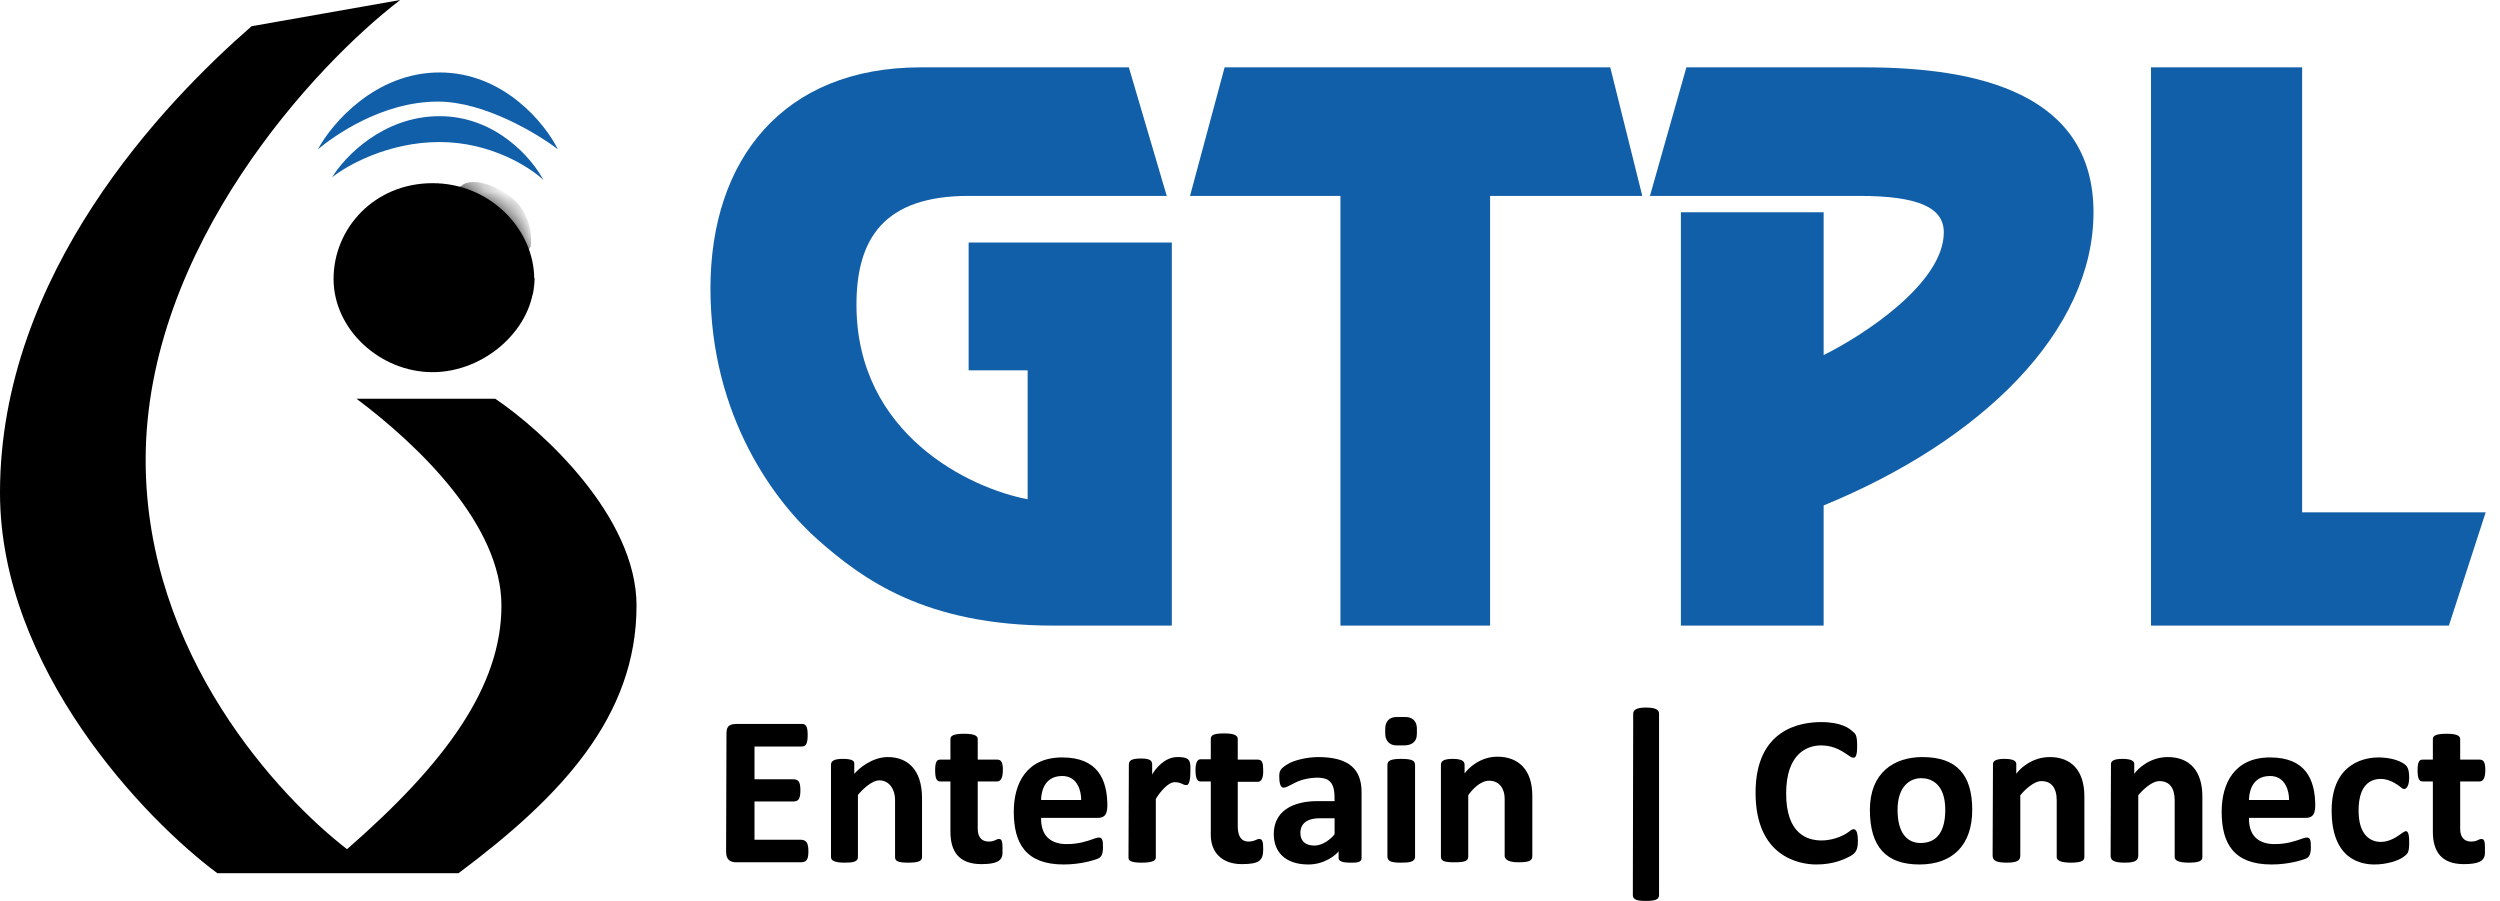 <svg width="111" height="40" viewBox="0 0 111 40" fill="none" xmlns="http://www.w3.org/2000/svg">
<path d="M19.515 5.158C17.006 5.158 15.29 6.968 14.745 7.874C15.387 7.351 17.238 6.306 19.515 6.306C21.791 6.306 23.535 7.427 24.123 7.987C23.632 7.044 22.024 5.158 19.515 5.158Z" fill="#125FA9"/>
<path d="M19.515 3.217C16.656 3.217 14.724 5.492 14.115 6.629C14.761 6.095 16.896 4.511 19.45 4.511C21.494 4.511 23.848 5.923 24.77 6.629C24.209 5.492 22.373 3.217 19.515 3.217Z" fill="#125FA9"/>
<path d="M50.121 2.991L51.803 8.698H43.007C39.24 8.698 38.027 10.606 38.027 13.533C38.027 19.302 43.093 21.692 45.627 22.166V16.443H43.007V10.768H52.029V27.777H46.774C41.051 27.777 38.286 25.691 36.362 24.01C34.438 22.328 31.544 18.512 31.544 12.805C31.544 7.098 34.761 2.991 40.873 2.991H50.121Z" fill="#125FA9"/>
<path d="M59.515 8.698H52.837L54.373 2.991H71.496L72.918 8.698H66.16V27.777H59.515V8.698Z" fill="#125FA9"/>
<path d="M74.875 2.991L73.258 8.698H82.538C85.141 8.698 86.305 9.2 86.305 10.315C86.305 12.566 82.749 14.886 80.97 15.764V9.426H74.632V27.777H80.97V22.441C87.987 19.564 92.951 14.713 92.951 9.426C92.951 4.139 87.809 2.991 82.813 2.991H74.875Z" fill="#125FA9"/>
<path d="M95.505 27.777V2.991H102.215V22.749H110.364L108.731 27.777H95.505Z" fill="#125FA9"/>
<path d="M32.724 32.142C32.288 32.142 32.255 32.32 32.255 32.627C32.25 34.239 32.239 37.533 32.239 37.817C32.239 38.173 32.417 38.286 32.692 38.286H35.538C35.796 38.286 35.893 38.189 35.893 37.801C35.893 37.413 35.796 37.284 35.538 37.284H33.5V35.586H35.198C35.424 35.586 35.538 35.521 35.538 35.085C35.538 34.648 35.408 34.6 35.198 34.6H33.5V33.145H35.586C35.764 33.145 35.861 33.064 35.861 32.627C35.861 32.191 35.748 32.142 35.586 32.142H32.724Z" fill="black"/>
<path d="M37.429 33.694C37.057 33.694 36.896 33.775 36.896 33.953V38.06C36.896 38.238 37.138 38.302 37.494 38.302C37.85 38.302 38.092 38.27 38.092 38.06V35.295C38.265 35.08 38.697 34.648 39.046 34.648C39.483 34.648 39.741 35.053 39.741 35.505V38.06C39.741 38.238 39.887 38.302 40.323 38.302C40.76 38.302 40.938 38.238 40.938 38.06V35.441C40.938 34.147 40.275 33.614 39.418 33.614C38.732 33.614 38.141 34.109 37.93 34.357V33.888C37.93 33.775 37.801 33.694 37.429 33.694Z" fill="black"/>
<path d="M41.762 33.727H42.199V32.821C42.199 32.676 42.312 32.579 42.813 32.579C43.314 32.579 43.411 32.692 43.411 32.821V33.727H44.268C44.43 33.727 44.527 33.808 44.527 34.179C44.527 34.551 44.43 34.697 44.268 34.697H43.411V36.799C43.411 37.187 43.605 37.365 43.897 37.365C44.188 37.365 44.204 37.251 44.365 37.251C44.527 37.251 44.511 37.494 44.511 37.866C44.511 38.238 44.22 38.367 43.573 38.367C42.571 38.367 42.199 37.801 42.199 36.928V34.697H41.762C41.617 34.697 41.52 34.632 41.52 34.196C41.52 33.759 41.633 33.727 41.762 33.727Z" fill="black"/>
<path d="M50.671 33.678C50.251 33.678 50.121 33.759 50.121 33.953C50.116 35.284 50.105 37.972 50.105 38.076C50.105 38.205 50.186 38.302 50.687 38.302C51.188 38.302 51.318 38.205 51.318 38.076V35.473C51.479 35.198 51.851 34.729 52.158 34.729C52.466 34.729 52.498 34.858 52.676 34.858C52.854 34.858 52.854 34.422 52.854 34.05C52.854 33.678 52.692 33.614 52.272 33.614C51.715 33.614 51.296 34.131 51.156 34.39V33.953C51.156 33.791 51.091 33.678 50.671 33.678Z" fill="black"/>
<path d="M53.306 33.711H53.759V32.821C53.759 32.676 53.808 32.563 54.357 32.563C54.907 32.563 54.956 32.708 54.956 32.821V33.727H55.845C56.055 33.727 56.087 33.888 56.087 34.244C56.087 34.6 55.974 34.713 55.845 34.713H54.956V36.685C54.956 37.154 55.133 37.365 55.424 37.365C55.715 37.365 55.78 37.251 55.909 37.251C56.039 37.251 56.087 37.348 56.087 37.688C56.087 38.205 55.926 38.367 55.133 38.367C54.26 38.367 53.759 37.85 53.759 37.074V34.697H53.306C53.161 34.697 53.08 34.568 53.08 34.179C53.08 33.791 53.209 33.711 53.306 33.711Z" fill="black"/>
<path d="M62.199 33.694C61.649 33.694 61.601 33.824 61.601 33.985V38.028C61.601 38.238 61.779 38.302 62.166 38.302C62.554 38.302 62.829 38.286 62.829 38.028V33.985C62.829 33.791 62.749 33.694 62.199 33.694Z" fill="black"/>
<path d="M62.005 33.096C61.698 33.096 61.504 32.886 61.504 32.579V32.352C61.504 32.045 61.681 31.835 62.005 31.835H62.377C62.813 31.835 62.91 32.126 62.91 32.352V32.579C62.91 32.967 62.651 33.096 62.328 33.096H62.005Z" fill="black"/>
<path d="M64.495 33.694C63.977 33.694 63.977 33.872 63.977 33.985V38.028C63.977 38.221 64.091 38.286 64.576 38.286C65.061 38.286 65.19 38.221 65.19 38.028V35.311C65.33 35.096 65.711 34.664 66.112 34.664C66.613 34.664 66.807 35.069 66.807 35.457V37.995C66.807 38.108 66.888 38.286 67.421 38.286C67.955 38.286 68.035 38.189 68.035 37.995V35.327C68.035 34.179 67.421 33.597 66.483 33.597C65.733 33.597 65.201 34.093 65.028 34.341V33.985C65.028 33.856 65.012 33.694 64.495 33.694Z" fill="black"/>
<path d="M73.08 31.415C72.595 31.415 72.514 31.56 72.514 31.69C72.509 34.303 72.498 39.573 72.498 39.741C72.498 39.952 72.692 40 73.08 40C73.468 40 73.662 39.952 73.662 39.741V31.69C73.662 31.544 73.565 31.415 73.08 31.415Z" fill="black"/>
<path d="M82.134 33.581C82.425 33.775 82.457 33.484 82.457 33.112C82.457 32.611 82.377 32.579 82.247 32.466C82.118 32.352 81.778 32.061 80.857 32.061C79.935 32.061 77.947 32.369 77.947 35.198C77.947 38.028 79.871 38.383 80.647 38.383C81.423 38.383 81.924 38.141 82.183 37.995C82.441 37.85 82.49 37.656 82.49 37.316C82.49 36.702 82.263 36.782 82.134 36.896C82.005 37.009 81.52 37.316 80.873 37.316C80.226 37.316 79.305 37.009 79.305 35.23C79.305 33.452 80.243 33.096 80.857 33.096C81.471 33.096 81.843 33.387 82.134 33.581Z" fill="black"/>
<path d="M88.99 33.694C88.618 33.694 88.488 33.791 88.488 33.921C88.483 35.203 88.472 37.811 88.472 37.979C88.472 38.189 88.585 38.302 89.103 38.302C89.62 38.302 89.701 38.173 89.701 37.979V35.311C89.868 35.101 90.289 34.681 90.639 34.681C91.075 34.681 91.318 34.972 91.318 35.538V38.06C91.318 38.189 91.463 38.302 91.948 38.302C92.433 38.302 92.546 38.205 92.546 38.06V35.36C92.546 34.228 91.981 33.614 91.01 33.614C90.234 33.614 89.695 34.109 89.523 34.357V33.921C89.523 33.775 89.361 33.694 88.99 33.694Z" fill="black"/>
<path d="M94.228 33.694C93.856 33.694 93.727 33.791 93.727 33.921C93.721 35.203 93.711 37.811 93.711 37.979C93.711 38.189 93.824 38.302 94.341 38.302C94.859 38.302 94.939 38.173 94.939 37.979V35.311C95.106 35.101 95.528 34.681 95.877 34.681C96.314 34.681 96.556 34.972 96.556 35.538V38.06C96.556 38.189 96.702 38.302 97.187 38.302C97.672 38.302 97.785 38.205 97.785 38.06V35.36C97.785 34.228 97.219 33.614 96.249 33.614C95.473 33.614 94.934 34.109 94.761 34.357V33.921C94.761 33.775 94.6 33.694 94.228 33.694Z" fill="black"/>
<path d="M107.583 33.727H108.019V32.821C108.019 32.676 108.133 32.579 108.634 32.579C109.135 32.579 109.232 32.692 109.232 32.821V33.727H110.089C110.251 33.727 110.348 33.808 110.348 34.179C110.348 34.551 110.251 34.697 110.089 34.697H109.232V36.799C109.232 37.187 109.426 37.365 109.717 37.365C110.008 37.365 110.024 37.251 110.186 37.251C110.348 37.251 110.331 37.494 110.331 37.866C110.331 38.238 110.04 38.367 109.394 38.367C108.391 38.367 108.019 37.801 108.019 36.928V34.697H107.583C107.437 34.697 107.34 34.632 107.34 34.196C107.34 33.759 107.453 33.727 107.583 33.727Z" fill="black"/>
<path d="M106.694 36.96C106.92 36.799 106.968 37.009 106.968 37.413C106.968 37.898 106.888 37.914 106.694 38.06C106.5 38.205 105.982 38.383 105.432 38.383C104.883 38.383 103.525 38.205 103.525 35.99C103.525 33.775 105.158 33.63 105.594 33.63C106.031 33.63 106.403 33.727 106.613 33.84C106.823 33.953 106.968 34.034 106.968 34.519C106.968 35.004 106.774 35.085 106.661 35.004C106.548 34.923 106.176 34.584 105.707 34.584C105.238 34.584 104.721 34.858 104.721 35.99C104.721 37.122 105.287 37.381 105.707 37.381C106.128 37.381 106.467 37.122 106.694 36.96Z" fill="black"/>
<path fill-rule="evenodd" clip-rule="evenodd" d="M45.012 36.039C45.012 37.429 45.529 38.383 47.227 38.383C47.987 38.383 48.585 38.189 48.747 38.124C48.909 38.06 48.973 37.914 48.973 37.607C48.973 37.3 48.957 37.106 48.634 37.219C48.613 37.226 48.592 37.234 48.57 37.241C48.261 37.35 47.901 37.478 47.356 37.478C46.774 37.478 46.209 37.219 46.225 36.314H48.715C48.925 36.314 49.167 36.281 49.167 35.78C49.167 34.6 48.731 33.63 47.163 33.63C45.594 33.63 45.012 34.761 45.012 36.039ZM48.003 35.521H46.225C46.225 35.295 46.289 34.454 47.163 34.454C47.861 34.454 48.014 35.166 48.003 35.521Z" fill="black"/>
<path fill-rule="evenodd" clip-rule="evenodd" d="M58.529 33.614C58.06 33.614 57.462 33.743 57.154 33.937C56.847 34.131 56.799 34.228 56.799 34.471C56.799 34.713 56.831 34.972 56.993 34.972C57.079 34.972 57.193 34.912 57.332 34.839C57.453 34.775 57.594 34.701 57.753 34.648C58.092 34.535 58.69 34.454 58.965 34.632C59.24 34.81 59.256 35.15 59.256 35.57H58.48C57.72 35.57 56.556 35.812 56.556 37.041C56.556 37.817 57.057 38.383 58.092 38.383C58.803 38.383 59.289 37.979 59.434 37.801V38.108C59.434 38.254 59.677 38.302 59.919 38.302C59.935 38.302 59.952 38.302 59.968 38.303C60.199 38.303 60.453 38.305 60.453 38.108V35.166C60.453 34.163 59.903 33.614 58.529 33.614ZM59.256 37.041V36.33H58.609C57.882 36.33 57.736 36.702 57.736 36.977C57.736 37.251 57.866 37.542 58.367 37.542C58.768 37.542 59.127 37.208 59.256 37.041Z" fill="black"/>
<path fill-rule="evenodd" clip-rule="evenodd" d="M85.352 33.614C84.091 33.614 83.023 34.309 83.023 35.958C83.023 37.607 83.751 38.383 85.222 38.383C86.694 38.383 87.567 37.526 87.567 35.958C87.567 34.39 86.871 33.614 85.352 33.614ZM84.252 35.958C84.252 34.875 84.834 34.551 85.303 34.551C85.724 34.551 86.37 34.778 86.37 35.958C86.37 37.138 85.82 37.429 85.271 37.429C84.721 37.429 84.252 37.041 84.252 35.958Z" fill="black"/>
<path fill-rule="evenodd" clip-rule="evenodd" d="M98.642 36.039C98.642 37.429 99.159 38.383 100.857 38.383C101.617 38.383 102.215 38.189 102.377 38.124C102.538 38.06 102.603 37.914 102.603 37.607C102.603 37.3 102.587 37.106 102.264 37.219C102.243 37.226 102.221 37.234 102.2 37.241C101.891 37.35 101.531 37.478 100.986 37.478C100.404 37.478 99.838 37.219 99.855 36.314H102.344C102.555 36.314 102.797 36.281 102.797 35.78C102.797 34.6 102.361 33.63 100.792 33.63C99.224 33.63 98.642 34.761 98.642 36.039ZM101.633 35.521H99.855C99.855 35.295 99.919 34.454 100.792 34.454C101.491 34.454 101.644 35.166 101.633 35.521Z" fill="black"/>
<path d="M17.769 0L11.172 1.164C7.308 4.527 0 12.126 0 21.875C0 29.675 6.435 36.389 9.652 38.771H20.356C24.883 35.392 28.262 31.835 28.262 26.888C28.262 22.93 24.08 19.116 21.989 17.704H15.829C18.61 19.79 22.264 23.314 22.264 26.888C22.264 30.461 19.822 33.856 15.408 37.704C12.433 35.408 6.467 29.087 6.467 20.42C6.467 10.978 14.002 2.873 17.769 0Z" fill="url(#paint0_linear_682_65)"/>
<path d="M14.81 12.385C14.81 10.137 16.621 8.133 19.208 8.133C21.762 8.133 23.719 10.186 23.719 12.385C23.719 14.584 21.536 16.524 19.208 16.524C16.88 16.524 14.81 14.632 14.81 12.385Z" fill="url(#paint1_linear_682_65)"/>
<mask id="mask0_682_65" style="mask-type:alpha" maskUnits="userSpaceOnUse" x="14" y="8" width="10" height="9">
<path d="M14.81 12.385C14.81 10.137 16.621 8.133 19.208 8.133C21.762 8.133 23.719 10.186 23.719 12.385C23.719 14.584 21.536 16.524 19.208 16.524C16.88 16.524 14.81 14.632 14.81 12.385Z" fill="url(#paint2_linear_682_65)"/>
</mask>
<g mask="url(#mask0_682_65)">
<path d="M17.591 10.623C17.559 10.612 17.478 10.603 17.413 10.655C17.332 10.72 17.284 10.655 17.284 10.752C17.284 10.849 17.251 10.897 17.171 10.833C17.09 10.768 17.122 10.72 17.041 10.703C16.96 10.687 16.96 10.736 16.928 10.655C16.896 10.574 16.896 10.542 16.928 10.509C16.96 10.477 16.977 10.412 16.928 10.38C16.88 10.348 16.831 10.332 16.734 10.299C16.637 10.267 16.572 10.299 16.508 10.299C16.443 10.299 16.443 10.348 16.411 10.364C16.378 10.38 16.297 10.332 16.265 10.315C16.233 10.299 16.217 10.234 16.136 10.267C16.055 10.299 16.039 10.348 16.039 10.38C16.039 10.412 16.006 10.477 15.942 10.493C15.877 10.509 15.845 10.558 15.845 10.59C15.845 10.623 15.812 10.72 15.78 10.736C15.748 10.752 15.635 10.736 15.602 10.784C15.57 10.833 15.521 10.881 15.521 10.93C15.521 10.978 15.441 10.93 15.408 10.994C15.376 11.059 15.327 11.124 15.327 11.156C15.327 11.188 15.36 11.318 15.327 11.35C15.295 11.382 15.263 11.496 15.246 11.512C15.23 11.528 15.182 11.512 15.182 11.593C15.182 11.673 15.246 11.77 15.182 11.835C15.117 11.9 15.101 11.948 15.133 11.981C15.166 12.013 15.246 12.094 15.246 12.142C15.246 12.191 15.246 12.272 15.279 12.32C15.311 12.369 15.376 12.45 15.392 12.482C15.408 12.514 15.424 12.708 15.521 12.676C15.618 12.643 15.651 12.627 15.699 12.611C15.748 12.595 15.796 12.627 15.845 12.627C15.893 12.627 15.926 12.595 15.974 12.611C16.023 12.627 16.055 12.724 16.152 12.724C16.249 12.724 16.168 12.757 16.233 12.821C16.297 12.886 16.33 12.87 16.346 12.902C16.362 12.934 16.411 13.015 16.378 13.096C16.346 13.177 16.314 13.258 16.346 13.29C16.378 13.323 16.475 13.484 16.508 13.533C16.54 13.581 16.621 13.678 16.621 13.759C16.621 13.84 16.669 13.969 16.669 14.034C16.669 14.099 16.621 14.147 16.605 14.244C16.588 14.341 16.669 14.47 16.686 14.503C16.702 14.535 16.815 14.616 16.847 14.665C16.88 14.713 16.863 14.778 16.88 14.875C16.896 14.972 16.912 14.988 16.96 15.053C17.009 15.117 17.057 15.23 17.09 15.311C17.122 15.392 17.138 15.473 17.203 15.538C17.268 15.602 17.316 15.651 17.413 15.683C17.51 15.715 17.623 15.732 17.736 15.715C17.85 15.699 17.898 15.651 17.963 15.602C18.027 15.554 18.125 15.457 18.189 15.424C18.254 15.392 18.302 15.327 18.302 15.247C18.302 15.166 18.286 14.956 18.286 14.875C18.286 14.794 18.367 14.778 18.448 14.745C18.529 14.713 18.706 14.665 18.723 14.648C18.739 14.632 18.771 14.568 18.739 14.503C18.706 14.438 18.69 14.39 18.674 14.293C18.658 14.196 18.642 14.212 18.593 14.115C18.545 14.018 18.529 13.969 18.529 13.905C18.529 13.84 18.496 13.614 18.577 13.533C18.658 13.452 18.723 13.42 18.82 13.29C18.917 13.161 19.111 13.064 19.159 12.999C19.208 12.934 19.289 12.854 19.353 12.789C19.418 12.724 19.499 12.676 19.515 12.611C19.531 12.546 19.596 12.482 19.563 12.401C19.531 12.32 19.612 12.191 19.483 12.272C19.353 12.352 19.289 12.401 19.175 12.45C19.062 12.498 18.981 12.563 18.917 12.45C18.852 12.336 18.771 12.272 18.706 12.272C18.642 12.272 18.561 12.175 18.545 12.11C18.529 12.045 18.48 11.964 18.416 11.867C18.351 11.77 18.351 11.69 18.335 11.609C18.319 11.528 18.286 11.479 18.238 11.415C18.189 11.35 18.141 11.269 18.125 11.188C18.108 11.107 18.076 10.994 18.108 10.978C18.141 10.962 18.189 10.978 18.221 11.043C18.254 11.107 18.238 11.188 18.302 11.285C18.367 11.382 18.464 11.431 18.48 11.544C18.496 11.657 18.561 11.754 18.61 11.835C18.658 11.916 18.723 12.013 18.787 12.078C18.852 12.142 18.852 12.255 18.965 12.272C19.078 12.288 19.159 12.255 19.256 12.207C19.353 12.159 19.483 12.175 19.563 12.142C19.644 12.11 19.774 11.964 19.806 11.884C19.838 11.803 19.968 11.738 19.984 11.641C20 11.544 19.968 11.431 19.887 11.415C19.806 11.399 19.79 11.318 19.693 11.366C19.596 11.415 19.677 11.512 19.563 11.463C19.45 11.415 19.466 11.366 19.386 11.269C19.305 11.172 19.175 11.011 19.143 10.978C19.111 10.946 19.127 10.946 19.24 10.962C19.353 10.978 19.515 11.091 19.596 11.156C19.677 11.221 19.79 11.237 19.871 11.253C19.951 11.269 20.049 11.35 20.097 11.35C20.145 11.35 20.226 11.285 20.323 11.269C20.42 11.253 20.485 11.253 20.501 11.285C20.517 11.318 20.566 11.237 20.631 11.318C20.695 11.399 20.825 11.528 20.841 11.593C20.857 11.657 20.873 11.738 20.922 11.706C20.97 11.673 21.035 11.593 21.067 11.641C21.099 11.69 21.083 11.722 21.132 11.884C21.18 12.045 21.245 12.207 21.31 12.272C21.374 12.336 21.439 12.417 21.504 12.466C21.568 12.514 21.601 12.53 21.617 12.611C21.633 12.692 21.536 12.789 21.633 12.821C21.73 12.854 21.795 12.918 21.843 12.854C21.892 12.789 22.037 12.805 21.989 12.692C21.94 12.579 21.892 12.563 21.843 12.482C21.795 12.401 21.714 12.45 21.681 12.466C21.649 12.482 21.568 12.466 21.601 12.369C21.633 12.272 21.698 12.255 21.714 12.142C21.73 12.029 21.681 11.932 21.714 11.884C21.746 11.835 21.762 11.835 21.875 11.803C21.989 11.77 22.037 11.722 22.053 11.641C22.07 11.56 22.118 11.479 22.215 11.415C22.312 11.35 22.36 11.366 22.409 11.415C22.457 11.463 22.474 11.512 22.571 11.609C22.668 11.706 22.716 11.803 22.749 11.835C22.781 11.867 22.765 11.625 22.829 11.722C22.894 11.819 22.894 11.916 22.894 11.964C22.894 12.013 22.943 12.175 22.959 12.207C22.975 12.239 22.943 12.304 22.959 12.385C22.975 12.466 23.023 12.514 23.023 12.546C23.023 12.579 22.926 12.579 22.878 12.53C22.829 12.482 22.813 12.53 22.862 12.611C22.91 12.692 22.959 12.805 22.991 12.886C23.023 12.967 23.104 13.08 23.104 13.145C23.104 13.209 23.137 13.274 23.201 13.339C23.266 13.403 23.234 13.5 23.347 13.484C23.46 13.468 23.492 13.452 23.509 13.387C23.525 13.323 23.411 13.355 23.331 13.306C23.25 13.258 23.234 13.209 23.282 13.193C23.331 13.177 23.347 13.226 23.298 13.096C23.25 12.967 23.234 12.934 23.217 12.87C23.201 12.805 23.217 12.708 23.282 12.724C23.347 12.741 23.331 12.789 23.363 12.87C23.395 12.951 23.395 13.08 23.509 13.096C23.599 13.109 23.643 13.102 23.654 13.096C23.681 12.999 23.738 12.711 23.751 12.336C23.622 12.369 23.573 12.482 23.557 12.401C23.541 12.32 23.686 12.223 23.557 12.239C23.428 12.255 23.444 12.336 23.444 12.401C23.444 12.466 23.379 12.466 23.363 12.546C23.347 12.627 23.379 12.741 23.331 12.692C23.282 12.643 23.266 12.643 23.201 12.595C23.137 12.546 23.137 12.579 23.137 12.482C23.137 12.385 23.12 12.401 23.072 12.336C23.023 12.272 23.088 12.239 23.056 12.175C23.023 12.11 22.959 12.094 22.991 12.045C23.023 11.997 23.072 11.981 23.104 12.045C23.137 12.11 23.217 12.159 23.234 12.175C23.25 12.191 23.282 12.207 23.298 12.126C23.314 12.045 23.363 12.013 23.363 11.948C23.363 11.884 23.331 11.77 23.298 11.722C23.266 11.673 23.234 11.609 23.185 11.512C23.137 11.415 23.072 11.415 23.104 11.318C23.137 11.221 23.153 11.124 23.217 11.107C23.282 11.091 23.379 11.091 23.444 11.075C23.495 11.062 23.541 10.994 23.557 10.962C23.643 10.439 23.534 9.226 22.409 8.553C21.284 7.88 20.668 8.068 20.501 8.246C20.415 8.283 20.242 8.378 20.242 8.456C20.242 8.553 20.242 8.585 20.162 8.601C20.081 8.618 19.951 8.634 19.887 8.65C19.822 8.666 19.79 8.715 19.725 8.634C19.66 8.553 19.628 8.537 19.563 8.569C19.499 8.601 19.402 8.601 19.402 8.65C19.402 8.698 19.337 8.715 19.289 8.698C19.24 8.682 19.256 8.618 19.192 8.634C19.127 8.65 19.078 8.666 19.062 8.65C19.046 8.634 19.046 8.601 18.997 8.601C18.949 8.601 18.917 8.666 18.917 8.698C18.917 8.731 18.901 8.747 18.836 8.747C18.771 8.747 18.706 8.731 18.706 8.698C18.706 8.666 18.739 8.634 18.723 8.585C18.706 8.537 18.626 8.504 18.561 8.521C18.496 8.537 18.367 8.521 18.302 8.585C18.238 8.65 18.157 8.698 18.173 8.763C18.189 8.828 18.141 8.876 18.173 8.941C18.205 9.006 18.238 9.087 18.173 9.103C18.108 9.119 18.027 9.119 17.979 9.167C17.93 9.216 17.833 9.329 17.817 9.313C17.801 9.297 17.736 9.2 17.817 9.167C17.898 9.135 17.947 9.119 17.979 9.07C18.011 9.022 17.995 9.006 18.011 8.941C18.027 8.876 18.011 8.86 18.011 8.812C18.011 8.763 18.044 8.698 17.995 8.731C17.947 8.763 17.898 8.795 17.866 8.812C17.833 8.828 17.704 8.812 17.672 8.86C17.646 8.899 17.607 8.963 17.591 8.989C17.602 9.006 17.61 9.051 17.559 9.103C17.494 9.167 17.478 9.184 17.413 9.2C17.348 9.216 17.3 9.184 17.251 9.248C17.203 9.313 17.138 9.232 17.171 9.167C17.203 9.103 17.235 9.087 17.235 9.022C17.235 8.957 17.219 8.925 17.171 8.892C17.122 8.86 17.057 8.876 17.057 8.925C17.057 8.973 17.073 9.006 17.041 9.07C17.009 9.135 17.009 9.087 16.944 9.038C16.88 8.989 16.847 9.038 16.815 9.07C16.782 9.103 16.702 9.087 16.734 9.167C16.766 9.248 16.75 9.313 16.815 9.345C16.88 9.378 16.88 9.442 16.831 9.458C16.782 9.475 16.702 9.458 16.702 9.523C16.702 9.588 16.734 9.652 16.686 9.685C16.637 9.717 16.669 9.814 16.588 9.766C16.508 9.717 16.556 9.701 16.459 9.685C16.362 9.669 16.33 9.604 16.297 9.604C16.265 9.604 16.265 9.669 16.265 9.717C16.265 9.766 16.297 9.782 16.217 9.83C16.136 9.879 16.168 9.943 16.168 9.992C16.168 10.04 16.055 10.073 16.136 10.105C16.217 10.137 16.233 10.202 16.297 10.186C16.362 10.17 16.395 10.154 16.427 10.057C16.459 9.96 16.459 9.927 16.556 9.943C16.653 9.96 16.686 9.992 16.75 9.927C16.815 9.863 16.734 9.766 16.896 9.766C17.057 9.766 17.138 9.766 17.251 9.798C17.365 9.83 17.397 9.895 17.445 9.943C17.494 9.992 17.623 9.976 17.753 9.992C17.882 10.008 17.93 10.008 18.011 9.927C18.092 9.846 18.157 9.766 18.27 9.766C18.383 9.766 18.416 9.701 18.512 9.749C18.61 9.798 18.577 9.846 18.626 9.895C18.674 9.943 18.803 9.927 18.771 10.008C18.739 10.089 18.739 10.137 18.626 10.137C18.512 10.137 18.529 10.089 18.399 10.073C18.27 10.057 18.205 10.073 18.092 10.089C17.979 10.105 17.947 10.089 17.947 10.154C17.947 10.218 17.898 10.283 17.947 10.332C17.995 10.38 18.011 10.477 18.092 10.428C18.173 10.38 18.238 10.299 18.335 10.332C18.432 10.364 18.545 10.332 18.496 10.396C18.448 10.461 18.367 10.493 18.27 10.558C18.173 10.623 18.108 10.72 18.108 10.736C18.108 10.752 18.108 10.816 17.979 10.784C17.85 10.752 17.785 10.752 17.672 10.752H17.672C17.559 10.752 17.462 10.703 17.494 10.703C17.52 10.703 17.58 10.66 17.607 10.639L17.591 10.623Z" fill="url(#paint3_linear_682_65)"/>
<path d="M19.256 14.115C19.208 14.147 19.224 14.228 19.192 14.26L19.192 14.26C19.159 14.293 19.127 14.325 19.095 14.341C19.062 14.357 19.03 14.309 18.997 14.406C18.965 14.503 18.965 14.519 18.917 14.503C18.868 14.487 18.852 14.438 18.836 14.519C18.82 14.6 18.933 14.568 18.917 14.648C18.901 14.729 18.884 14.713 18.852 14.794C18.82 14.875 18.787 14.923 18.82 14.972C18.852 15.02 18.852 15.101 18.884 15.133C18.917 15.166 19.03 15.198 19.095 15.182C19.159 15.166 19.24 15.15 19.224 15.069C19.208 14.988 19.192 14.907 19.256 14.875C19.321 14.842 19.337 14.81 19.321 14.778C19.305 14.745 19.337 14.665 19.353 14.648C19.369 14.632 19.321 14.568 19.321 14.503C19.321 14.438 19.369 14.406 19.386 14.373C19.402 14.341 19.386 14.309 19.353 14.244C19.321 14.18 19.321 14.147 19.353 14.115C19.379 14.089 19.299 14.104 19.256 14.115Z" fill="url(#paint4_linear_682_65)"/>
</g>
<defs>
<linearGradient id="paint0_linear_682_65" x1="23.864" y1="3.298" x2="-10.849" y2="22.571" gradientUnits="userSpaceOnUse">
<stop offset="0.399" stopColor="#DC6927"/>
<stop offset="0.484" stopColor="#EDA722"/>
<stop offset="0.571" stopColor="#E0622D"/>
</linearGradient>
<linearGradient id="paint1_linear_682_65" x1="15.99" y1="10.251" x2="22.894" y2="13.193" gradientUnits="userSpaceOnUse">
<stop stopColor="#1D90CF"/>
<stop offset="1" stopColor="#0A6FB4"/>
</linearGradient>
<linearGradient id="paint2_linear_682_65" x1="16.475" y1="9.717" x2="22.247" y2="14.325" gradientUnits="userSpaceOnUse">
<stop stopColor="#F8EF21"/>
<stop offset="1" stopColor="#ABB837"/>
</linearGradient>
<linearGradient id="paint3_linear_682_65" x1="16.731" y1="9.522" x2="22.051" y2="14.041" gradientUnits="userSpaceOnUse">
<stop stopColor="#F8EF21"/>
<stop offset="1" stopColor="#ABB837"/>
</linearGradient>
<linearGradient id="paint4_linear_682_65" x1="16.731" y1="9.522" x2="22.051" y2="14.041" gradientUnits="userSpaceOnUse">
<stop stopColor="#F8EF21"/>
<stop offset="1" stopColor="#ABB837"/>
</linearGradient>
</defs>
</svg>
